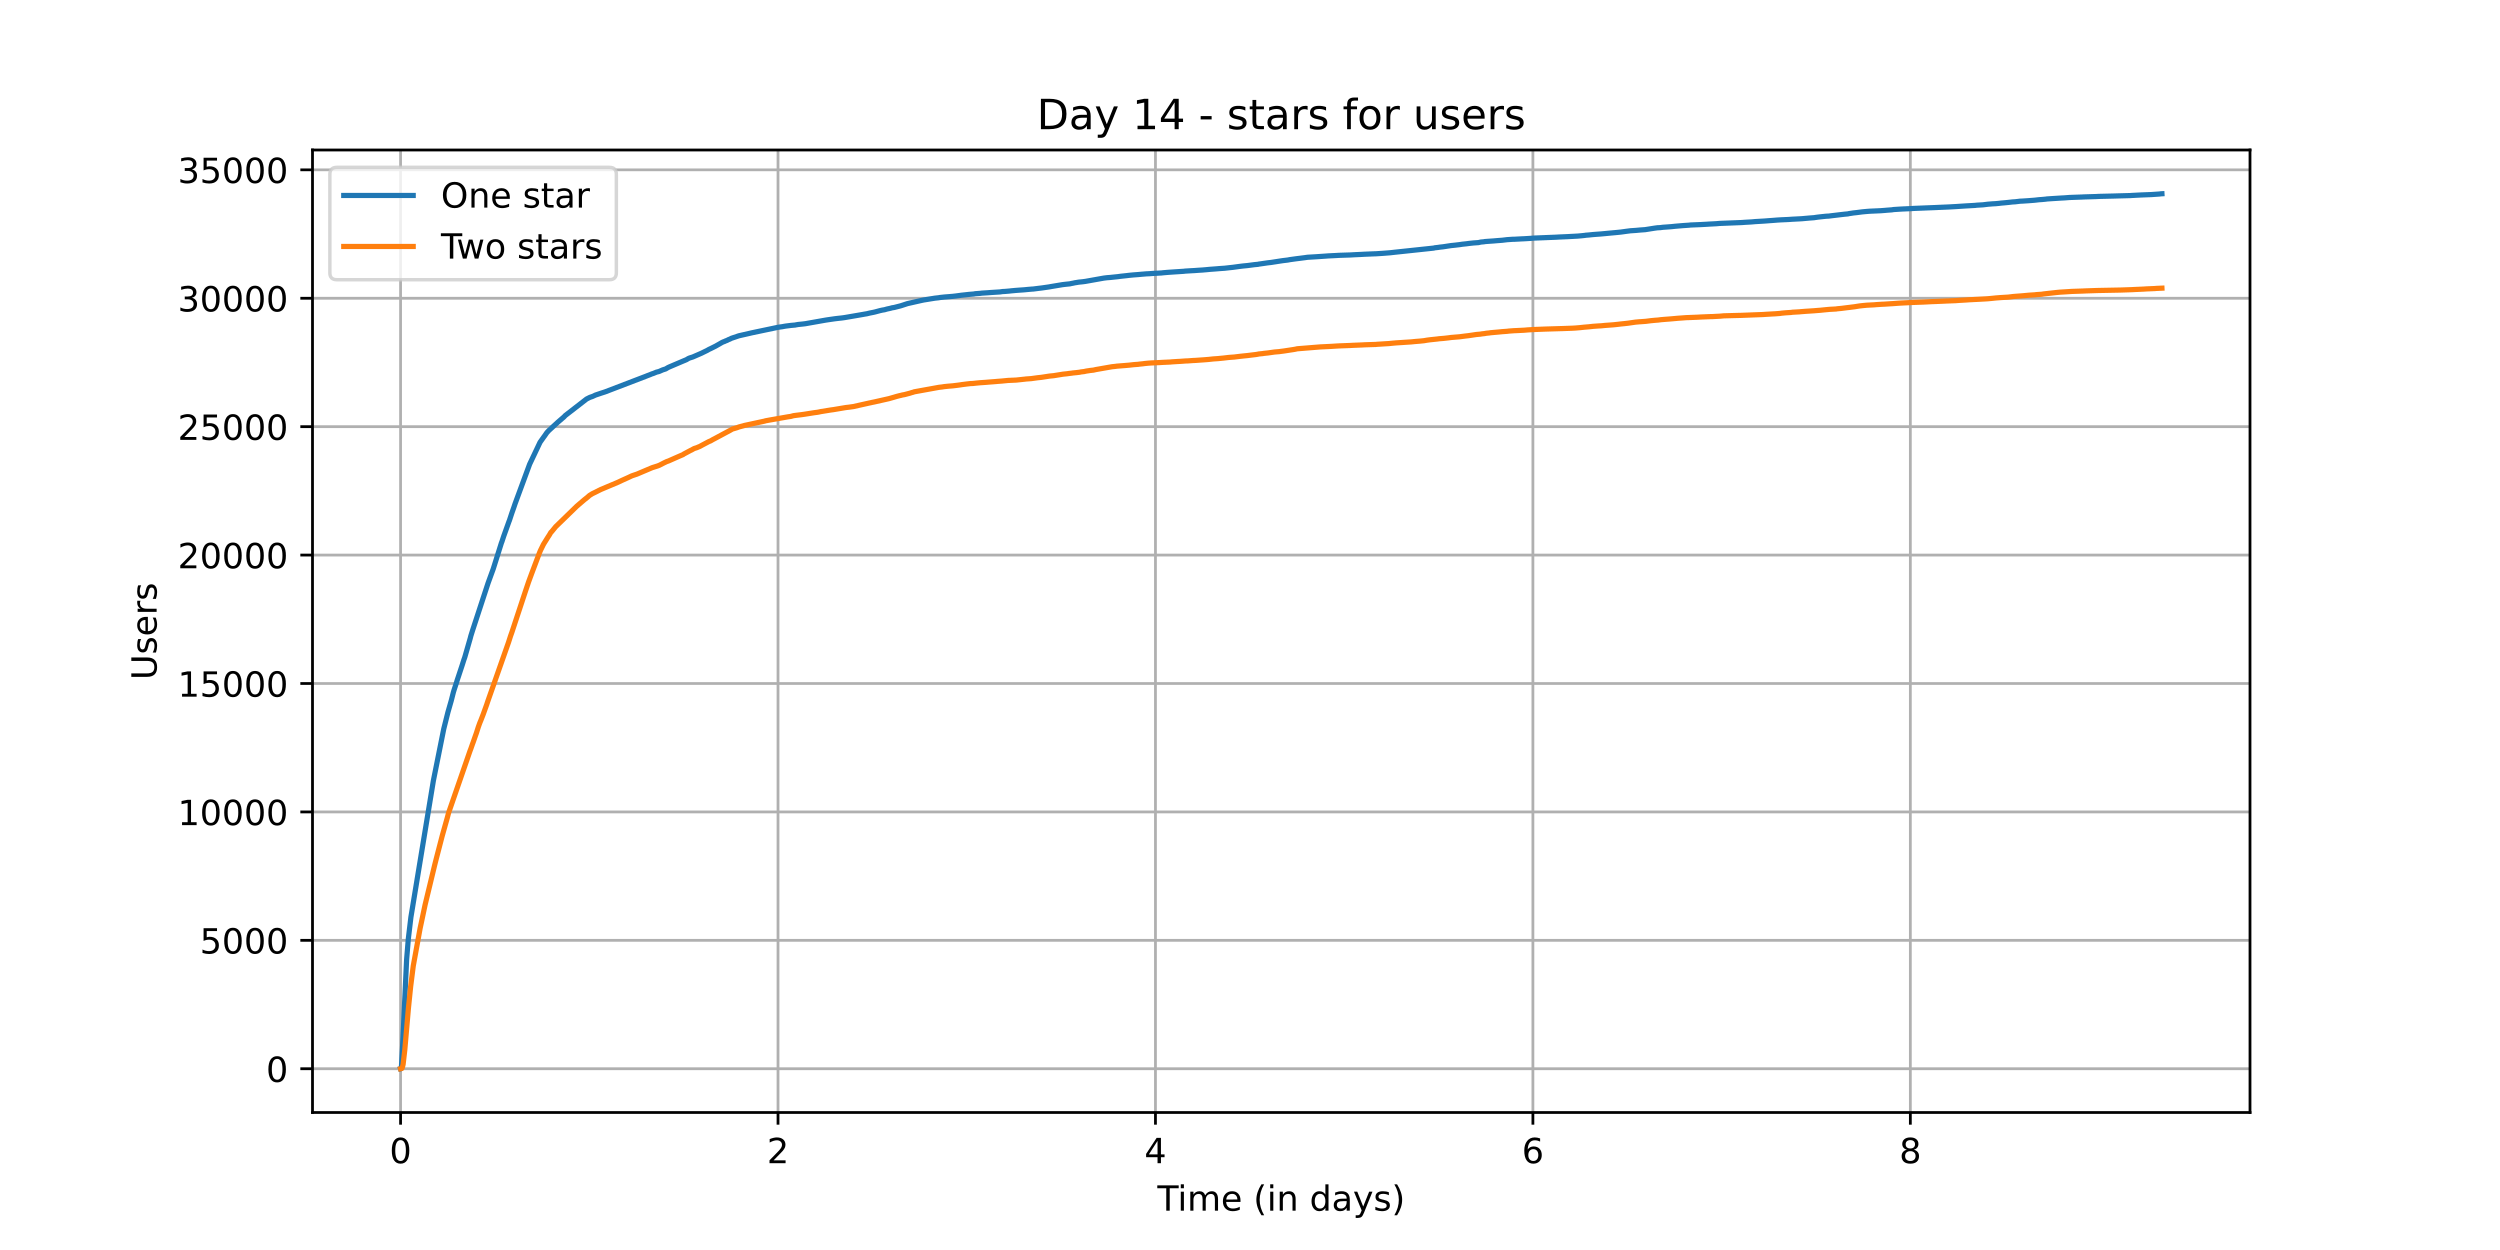 <?xml version="1.0" encoding="utf-8" standalone="no"?>
<!DOCTYPE svg PUBLIC "-//W3C//DTD SVG 1.1//EN"
  "http://www.w3.org/Graphics/SVG/1.1/DTD/svg11.dtd">
<!-- Created with matplotlib (https://matplotlib.org/) -->
<svg height="360pt" version="1.1" viewBox="0 0 720 360" width="720pt" xmlns="http://www.w3.org/2000/svg" xmlns:xlink="http://www.w3.org/1999/xlink">
 <defs>
  <style type="text/css">*{stroke-linecap:butt;stroke-linejoin:round;}</style>
 </defs>
 <g id="figure_1">
  <g id="patch_1">
   <path d="M 0 360 
L 720 360 
L 720 0 
L 0 0 
z
" style="fill:#ffffff;"/>
  </g>
  <g id="axes_1">
   <g id="patch_2">
    <path d="M 90 320.4 
L 648 320.4 
L 648 43.2 
L 90 43.2 
z
" style="fill:#ffffff;"/>
   </g>
   <g id="matplotlib.axis_1">
    <g id="xtick_1">
     <g id="line2d_1">
      <path clip-path="url(#p6a2bd67cf3)" d="M 115.364 320.4 
L 115.364 43.2 
" style="fill:none;stroke:#b0b0b0;stroke-linecap:square;stroke-width:0.8;"/>
     </g>
     <g id="line2d_2">
      <defs>
       <path d="M 0 0 
L 0 3.5 
" id="m408305a686" style="stroke:#000000;stroke-width:0.8;"/>
      </defs>
      <g>
       <use style="stroke:#000000;stroke-width:0.8;" x="115.364" xlink:href="#m408305a686" y="320.4"/>
      </g>
     </g>
     <g id="text_1">
      <!-- 0 -->
      <g transform="translate(112.182 334.998)scale(0.1 -0.1)">
       <defs>
        <path d="M 31.781 66.406 
Q 24.172 66.406 20.328 58.906 
Q 16.5 51.422 16.5 36.375 
Q 16.5 21.391 20.328 13.891 
Q 24.172 6.391 31.781 6.391 
Q 39.453 6.391 43.281 13.891 
Q 47.125 21.391 47.125 36.375 
Q 47.125 51.422 43.281 58.906 
Q 39.453 66.406 31.781 66.406 
z
M 31.781 74.219 
Q 44.047 74.219 50.516 64.516 
Q 56.984 54.828 56.984 36.375 
Q 56.984 17.969 50.516 8.266 
Q 44.047 -1.422 31.781 -1.422 
Q 19.531 -1.422 13.062 8.266 
Q 6.594 17.969 6.594 36.375 
Q 6.594 54.828 13.062 64.516 
Q 19.531 74.219 31.781 74.219 
z
" id="DejaVuSans-48"/>
       </defs>
       <use xlink:href="#DejaVuSans-48"/>
      </g>
     </g>
    </g>
    <g id="xtick_2">
     <g id="line2d_3">
      <path clip-path="url(#p6a2bd67cf3)" d="M 224.068 320.4 
L 224.068 43.2 
" style="fill:none;stroke:#b0b0b0;stroke-linecap:square;stroke-width:0.8;"/>
     </g>
     <g id="line2d_4">
      <g>
       <use style="stroke:#000000;stroke-width:0.8;" x="224.068" xlink:href="#m408305a686" y="320.4"/>
      </g>
     </g>
     <g id="text_2">
      <!-- 2 -->
      <g transform="translate(220.886 334.998)scale(0.1 -0.1)">
       <defs>
        <path d="M 19.188 8.297 
L 53.609 8.297 
L 53.609 0 
L 7.328 0 
L 7.328 8.297 
Q 12.938 14.109 22.625 23.891 
Q 32.328 33.688 34.812 36.531 
Q 39.547 41.844 41.422 45.531 
Q 43.312 49.219 43.312 52.781 
Q 43.312 58.594 39.234 62.25 
Q 35.156 65.922 28.609 65.922 
Q 23.969 65.922 18.812 64.312 
Q 13.672 62.703 7.812 59.422 
L 7.812 69.391 
Q 13.766 71.781 18.938 73 
Q 24.125 74.219 28.422 74.219 
Q 39.75 74.219 46.484 68.547 
Q 53.219 62.891 53.219 53.422 
Q 53.219 48.922 51.531 44.891 
Q 49.859 40.875 45.406 35.406 
Q 44.188 33.984 37.641 27.219 
Q 31.109 20.453 19.188 8.297 
z
" id="DejaVuSans-50"/>
       </defs>
       <use xlink:href="#DejaVuSans-50"/>
      </g>
     </g>
    </g>
    <g id="xtick_3">
     <g id="line2d_5">
      <path clip-path="url(#p6a2bd67cf3)" d="M 332.772 320.4 
L 332.772 43.2 
" style="fill:none;stroke:#b0b0b0;stroke-linecap:square;stroke-width:0.8;"/>
     </g>
     <g id="line2d_6">
      <g>
       <use style="stroke:#000000;stroke-width:0.8;" x="332.772" xlink:href="#m408305a686" y="320.4"/>
      </g>
     </g>
     <g id="text_3">
      <!-- 4 -->
      <g transform="translate(329.59 334.998)scale(0.1 -0.1)">
       <defs>
        <path d="M 37.797 64.312 
L 12.891 25.391 
L 37.797 25.391 
z
M 35.203 72.906 
L 47.609 72.906 
L 47.609 25.391 
L 58.016 25.391 
L 58.016 17.188 
L 47.609 17.188 
L 47.609 0 
L 37.797 0 
L 37.797 17.188 
L 4.891 17.188 
L 4.891 26.703 
z
" id="DejaVuSans-52"/>
       </defs>
       <use xlink:href="#DejaVuSans-52"/>
      </g>
     </g>
    </g>
    <g id="xtick_4">
     <g id="line2d_7">
      <path clip-path="url(#p6a2bd67cf3)" d="M 441.476 320.4 
L 441.476 43.2 
" style="fill:none;stroke:#b0b0b0;stroke-linecap:square;stroke-width:0.8;"/>
     </g>
     <g id="line2d_8">
      <g>
       <use style="stroke:#000000;stroke-width:0.8;" x="441.476" xlink:href="#m408305a686" y="320.4"/>
      </g>
     </g>
     <g id="text_4">
      <!-- 6 -->
      <g transform="translate(438.294 334.998)scale(0.1 -0.1)">
       <defs>
        <path d="M 33.016 40.375 
Q 26.375 40.375 22.484 35.828 
Q 18.609 31.297 18.609 23.391 
Q 18.609 15.531 22.484 10.953 
Q 26.375 6.391 33.016 6.391 
Q 39.656 6.391 43.531 10.953 
Q 47.406 15.531 47.406 23.391 
Q 47.406 31.297 43.531 35.828 
Q 39.656 40.375 33.016 40.375 
z
M 52.594 71.297 
L 52.594 62.312 
Q 48.875 64.062 45.094 64.984 
Q 41.312 65.922 37.594 65.922 
Q 27.828 65.922 22.672 59.328 
Q 17.531 52.734 16.797 39.406 
Q 19.672 43.656 24.016 45.922 
Q 28.375 48.188 33.594 48.188 
Q 44.578 48.188 50.953 41.516 
Q 57.328 34.859 57.328 23.391 
Q 57.328 12.156 50.688 5.359 
Q 44.047 -1.422 33.016 -1.422 
Q 20.359 -1.422 13.672 8.266 
Q 6.984 17.969 6.984 36.375 
Q 6.984 53.656 15.188 63.938 
Q 23.391 74.219 37.203 74.219 
Q 40.922 74.219 44.703 73.484 
Q 48.484 72.75 52.594 71.297 
z
" id="DejaVuSans-54"/>
       </defs>
       <use xlink:href="#DejaVuSans-54"/>
      </g>
     </g>
    </g>
    <g id="xtick_5">
     <g id="line2d_9">
      <path clip-path="url(#p6a2bd67cf3)" d="M 550.18 320.4 
L 550.18 43.2 
" style="fill:none;stroke:#b0b0b0;stroke-linecap:square;stroke-width:0.8;"/>
     </g>
     <g id="line2d_10">
      <g>
       <use style="stroke:#000000;stroke-width:0.8;" x="550.18" xlink:href="#m408305a686" y="320.4"/>
      </g>
     </g>
     <g id="text_5">
      <!-- 8 -->
      <g transform="translate(546.998 334.998)scale(0.1 -0.1)">
       <defs>
        <path d="M 31.781 34.625 
Q 24.75 34.625 20.719 30.859 
Q 16.703 27.094 16.703 20.516 
Q 16.703 13.922 20.719 10.156 
Q 24.75 6.391 31.781 6.391 
Q 38.812 6.391 42.859 10.172 
Q 46.922 13.969 46.922 20.516 
Q 46.922 27.094 42.891 30.859 
Q 38.875 34.625 31.781 34.625 
z
M 21.922 38.812 
Q 15.578 40.375 12.031 44.719 
Q 8.5 49.078 8.5 55.328 
Q 8.5 64.062 14.719 69.141 
Q 20.953 74.219 31.781 74.219 
Q 42.672 74.219 48.875 69.141 
Q 55.078 64.062 55.078 55.328 
Q 55.078 49.078 51.531 44.719 
Q 48 40.375 41.703 38.812 
Q 48.828 37.156 52.797 32.312 
Q 56.781 27.484 56.781 20.516 
Q 56.781 9.906 50.312 4.234 
Q 43.844 -1.422 31.781 -1.422 
Q 19.734 -1.422 13.25 4.234 
Q 6.781 9.906 6.781 20.516 
Q 6.781 27.484 10.781 32.312 
Q 14.797 37.156 21.922 38.812 
z
M 18.312 54.391 
Q 18.312 48.734 21.844 45.562 
Q 25.391 42.391 31.781 42.391 
Q 38.141 42.391 41.719 45.562 
Q 45.312 48.734 45.312 54.391 
Q 45.312 60.062 41.719 63.234 
Q 38.141 66.406 31.781 66.406 
Q 25.391 66.406 21.844 63.234 
Q 18.312 60.062 18.312 54.391 
z
" id="DejaVuSans-56"/>
       </defs>
       <use xlink:href="#DejaVuSans-56"/>
      </g>
     </g>
    </g>
    <g id="text_6">
     <!-- Time (in days) -->
     <g transform="translate(333.327 348.677)scale(0.1 -0.1)">
      <defs>
       <path d="M -0.297 72.906 
L 61.375 72.906 
L 61.375 64.594 
L 35.5 64.594 
L 35.5 0 
L 25.594 0 
L 25.594 64.594 
L -0.297 64.594 
z
" id="DejaVuSans-84"/>
       <path d="M 9.422 54.688 
L 18.406 54.688 
L 18.406 0 
L 9.422 0 
z
M 9.422 75.984 
L 18.406 75.984 
L 18.406 64.594 
L 9.422 64.594 
z
" id="DejaVuSans-105"/>
       <path d="M 52 44.188 
Q 55.375 50.25 60.062 53.125 
Q 64.75 56 71.094 56 
Q 79.641 56 84.281 50.016 
Q 88.922 44.047 88.922 33.016 
L 88.922 0 
L 79.891 0 
L 79.891 32.719 
Q 79.891 40.578 77.094 44.375 
Q 74.312 48.188 68.609 48.188 
Q 61.625 48.188 57.562 43.547 
Q 53.516 38.922 53.516 30.906 
L 53.516 0 
L 44.484 0 
L 44.484 32.719 
Q 44.484 40.625 41.703 44.406 
Q 38.922 48.188 33.109 48.188 
Q 26.219 48.188 22.156 43.531 
Q 18.109 38.875 18.109 30.906 
L 18.109 0 
L 9.078 0 
L 9.078 54.688 
L 18.109 54.688 
L 18.109 46.188 
Q 21.188 51.219 25.484 53.609 
Q 29.781 56 35.688 56 
Q 41.656 56 45.828 52.969 
Q 50 49.953 52 44.188 
z
" id="DejaVuSans-109"/>
       <path d="M 56.203 29.594 
L 56.203 25.203 
L 14.891 25.203 
Q 15.484 15.922 20.484 11.062 
Q 25.484 6.203 34.422 6.203 
Q 39.594 6.203 44.453 7.469 
Q 49.312 8.734 54.109 11.281 
L 54.109 2.781 
Q 49.266 0.734 44.188 -0.344 
Q 39.109 -1.422 33.891 -1.422 
Q 20.797 -1.422 13.156 6.188 
Q 5.516 13.812 5.516 26.812 
Q 5.516 40.234 12.766 48.109 
Q 20.016 56 32.328 56 
Q 43.359 56 49.781 48.891 
Q 56.203 41.797 56.203 29.594 
z
M 47.219 32.234 
Q 47.125 39.594 43.094 43.984 
Q 39.062 48.391 32.422 48.391 
Q 24.906 48.391 20.391 44.141 
Q 15.875 39.891 15.188 32.172 
z
" id="DejaVuSans-101"/>
       <path id="DejaVuSans-32"/>
       <path d="M 31 75.875 
Q 24.469 64.656 21.281 53.656 
Q 18.109 42.672 18.109 31.391 
Q 18.109 20.125 21.312 9.062 
Q 24.516 -2 31 -13.188 
L 23.188 -13.188 
Q 15.875 -1.703 12.234 9.375 
Q 8.594 20.453 8.594 31.391 
Q 8.594 42.281 12.203 53.312 
Q 15.828 64.359 23.188 75.875 
z
" id="DejaVuSans-40"/>
       <path d="M 54.891 33.016 
L 54.891 0 
L 45.906 0 
L 45.906 32.719 
Q 45.906 40.484 42.875 44.328 
Q 39.844 48.188 33.797 48.188 
Q 26.516 48.188 22.312 43.547 
Q 18.109 38.922 18.109 30.906 
L 18.109 0 
L 9.078 0 
L 9.078 54.688 
L 18.109 54.688 
L 18.109 46.188 
Q 21.344 51.125 25.703 53.562 
Q 30.078 56 35.797 56 
Q 45.219 56 50.047 50.172 
Q 54.891 44.344 54.891 33.016 
z
" id="DejaVuSans-110"/>
       <path d="M 45.406 46.391 
L 45.406 75.984 
L 54.391 75.984 
L 54.391 0 
L 45.406 0 
L 45.406 8.203 
Q 42.578 3.328 38.25 0.953 
Q 33.938 -1.422 27.875 -1.422 
Q 17.969 -1.422 11.734 6.484 
Q 5.516 14.406 5.516 27.297 
Q 5.516 40.188 11.734 48.094 
Q 17.969 56 27.875 56 
Q 33.938 56 38.25 53.625 
Q 42.578 51.266 45.406 46.391 
z
M 14.797 27.297 
Q 14.797 17.391 18.875 11.75 
Q 22.953 6.109 30.078 6.109 
Q 37.203 6.109 41.297 11.75 
Q 45.406 17.391 45.406 27.297 
Q 45.406 37.203 41.297 42.844 
Q 37.203 48.484 30.078 48.484 
Q 22.953 48.484 18.875 42.844 
Q 14.797 37.203 14.797 27.297 
z
" id="DejaVuSans-100"/>
       <path d="M 34.281 27.484 
Q 23.391 27.484 19.188 25 
Q 14.984 22.516 14.984 16.5 
Q 14.984 11.719 18.141 8.906 
Q 21.297 6.109 26.703 6.109 
Q 34.188 6.109 38.703 11.406 
Q 43.219 16.703 43.219 25.484 
L 43.219 27.484 
z
M 52.203 31.203 
L 52.203 0 
L 43.219 0 
L 43.219 8.297 
Q 40.141 3.328 35.547 0.953 
Q 30.953 -1.422 24.312 -1.422 
Q 15.922 -1.422 10.953 3.297 
Q 6 8.016 6 15.922 
Q 6 25.141 12.172 29.828 
Q 18.359 34.516 30.609 34.516 
L 43.219 34.516 
L 43.219 35.406 
Q 43.219 41.609 39.141 45 
Q 35.062 48.391 27.688 48.391 
Q 23 48.391 18.547 47.266 
Q 14.109 46.141 10.016 43.891 
L 10.016 52.203 
Q 14.938 54.109 19.578 55.047 
Q 24.219 56 28.609 56 
Q 40.484 56 46.344 49.844 
Q 52.203 43.703 52.203 31.203 
z
" id="DejaVuSans-97"/>
       <path d="M 32.172 -5.078 
Q 28.375 -14.844 24.75 -17.812 
Q 21.141 -20.797 15.094 -20.797 
L 7.906 -20.797 
L 7.906 -13.281 
L 13.188 -13.281 
Q 16.891 -13.281 18.938 -11.516 
Q 21 -9.766 23.484 -3.219 
L 25.094 0.875 
L 2.984 54.688 
L 12.5 54.688 
L 29.594 11.922 
L 46.688 54.688 
L 56.203 54.688 
z
" id="DejaVuSans-121"/>
       <path d="M 44.281 53.078 
L 44.281 44.578 
Q 40.484 46.531 36.375 47.5 
Q 32.281 48.484 27.875 48.484 
Q 21.188 48.484 17.844 46.438 
Q 14.5 44.391 14.5 40.281 
Q 14.5 37.156 16.891 35.375 
Q 19.281 33.594 26.516 31.984 
L 29.594 31.297 
Q 39.156 29.25 43.188 25.516 
Q 47.219 21.781 47.219 15.094 
Q 47.219 7.469 41.188 3.016 
Q 35.156 -1.422 24.609 -1.422 
Q 20.219 -1.422 15.453 -0.562 
Q 10.688 0.297 5.422 2 
L 5.422 11.281 
Q 10.406 8.688 15.234 7.391 
Q 20.062 6.109 24.812 6.109 
Q 31.156 6.109 34.562 8.281 
Q 37.984 10.453 37.984 14.406 
Q 37.984 18.062 35.516 20.016 
Q 33.062 21.969 24.703 23.781 
L 21.578 24.516 
Q 13.234 26.266 9.516 29.906 
Q 5.812 33.547 5.812 39.891 
Q 5.812 47.609 11.281 51.797 
Q 16.75 56 26.812 56 
Q 31.781 56 36.172 55.266 
Q 40.578 54.547 44.281 53.078 
z
" id="DejaVuSans-115"/>
       <path d="M 8.016 75.875 
L 15.828 75.875 
Q 23.141 64.359 26.781 53.312 
Q 30.422 42.281 30.422 31.391 
Q 30.422 20.453 26.781 9.375 
Q 23.141 -1.703 15.828 -13.188 
L 8.016 -13.188 
Q 14.5 -2 17.703 9.062 
Q 20.906 20.125 20.906 31.391 
Q 20.906 42.672 17.703 53.656 
Q 14.5 64.656 8.016 75.875 
z
" id="DejaVuSans-41"/>
      </defs>
      <use xlink:href="#DejaVuSans-84"/>
      <use x="57.959" xlink:href="#DejaVuSans-105"/>
      <use x="85.742" xlink:href="#DejaVuSans-109"/>
      <use x="183.154" xlink:href="#DejaVuSans-101"/>
      <use x="244.678" xlink:href="#DejaVuSans-32"/>
      <use x="276.465" xlink:href="#DejaVuSans-40"/>
      <use x="315.479" xlink:href="#DejaVuSans-105"/>
      <use x="343.262" xlink:href="#DejaVuSans-110"/>
      <use x="406.641" xlink:href="#DejaVuSans-32"/>
      <use x="438.428" xlink:href="#DejaVuSans-100"/>
      <use x="501.904" xlink:href="#DejaVuSans-97"/>
      <use x="563.184" xlink:href="#DejaVuSans-121"/>
      <use x="622.363" xlink:href="#DejaVuSans-115"/>
      <use x="674.463" xlink:href="#DejaVuSans-41"/>
     </g>
    </g>
   </g>
   <g id="matplotlib.axis_2">
    <g id="ytick_1">
     <g id="line2d_11">
      <path clip-path="url(#p6a2bd67cf3)" d="M 90 307.8 
L 648 307.8 
" style="fill:none;stroke:#b0b0b0;stroke-linecap:square;stroke-width:0.8;"/>
     </g>
     <g id="line2d_12">
      <defs>
       <path d="M 0 0 
L -3.5 0 
" id="m0a045f4166" style="stroke:#000000;stroke-width:0.8;"/>
      </defs>
      <g>
       <use style="stroke:#000000;stroke-width:0.8;" x="90" xlink:href="#m0a045f4166" y="307.8"/>
      </g>
     </g>
     <g id="text_7">
      <!-- 0 -->
      <g transform="translate(76.638 311.599)scale(0.1 -0.1)">
       <use xlink:href="#DejaVuSans-48"/>
      </g>
     </g>
    </g>
    <g id="ytick_2">
     <g id="line2d_13">
      <path clip-path="url(#p6a2bd67cf3)" d="M 90 270.816 
L 648 270.816 
" style="fill:none;stroke:#b0b0b0;stroke-linecap:square;stroke-width:0.8;"/>
     </g>
     <g id="line2d_14">
      <g>
       <use style="stroke:#000000;stroke-width:0.8;" x="90" xlink:href="#m0a045f4166" y="270.816"/>
      </g>
     </g>
     <g id="text_8">
      <!-- 5000 -->
      <g transform="translate(57.55 274.615)scale(0.1 -0.1)">
       <defs>
        <path d="M 10.797 72.906 
L 49.516 72.906 
L 49.516 64.594 
L 19.828 64.594 
L 19.828 46.734 
Q 21.969 47.469 24.109 47.828 
Q 26.266 48.188 28.422 48.188 
Q 40.625 48.188 47.75 41.5 
Q 54.891 34.812 54.891 23.391 
Q 54.891 11.625 47.562 5.094 
Q 40.234 -1.422 26.906 -1.422 
Q 22.312 -1.422 17.547 -0.641 
Q 12.797 0.141 7.719 1.703 
L 7.719 11.625 
Q 12.109 9.234 16.797 8.062 
Q 21.484 6.891 26.703 6.891 
Q 35.156 6.891 40.078 11.328 
Q 45.016 15.766 45.016 23.391 
Q 45.016 31 40.078 35.438 
Q 35.156 39.891 26.703 39.891 
Q 22.75 39.891 18.812 39.016 
Q 14.891 38.141 10.797 36.281 
z
" id="DejaVuSans-53"/>
       </defs>
       <use xlink:href="#DejaVuSans-53"/>
       <use x="63.623" xlink:href="#DejaVuSans-48"/>
       <use x="127.246" xlink:href="#DejaVuSans-48"/>
       <use x="190.869" xlink:href="#DejaVuSans-48"/>
      </g>
     </g>
    </g>
    <g id="ytick_3">
     <g id="line2d_15">
      <path clip-path="url(#p6a2bd67cf3)" d="M 90 233.832 
L 648 233.832 
" style="fill:none;stroke:#b0b0b0;stroke-linecap:square;stroke-width:0.8;"/>
     </g>
     <g id="line2d_16">
      <g>
       <use style="stroke:#000000;stroke-width:0.8;" x="90" xlink:href="#m0a045f4166" y="233.832"/>
      </g>
     </g>
     <g id="text_9">
      <!-- 10000 -->
      <g transform="translate(51.188 237.632)scale(0.1 -0.1)">
       <defs>
        <path d="M 12.406 8.297 
L 28.516 8.297 
L 28.516 63.922 
L 10.984 60.406 
L 10.984 69.391 
L 28.422 72.906 
L 38.281 72.906 
L 38.281 8.297 
L 54.391 8.297 
L 54.391 0 
L 12.406 0 
z
" id="DejaVuSans-49"/>
       </defs>
       <use xlink:href="#DejaVuSans-49"/>
       <use x="63.623" xlink:href="#DejaVuSans-48"/>
       <use x="127.246" xlink:href="#DejaVuSans-48"/>
       <use x="190.869" xlink:href="#DejaVuSans-48"/>
       <use x="254.492" xlink:href="#DejaVuSans-48"/>
      </g>
     </g>
    </g>
    <g id="ytick_4">
     <g id="line2d_17">
      <path clip-path="url(#p6a2bd67cf3)" d="M 90 196.849 
L 648 196.849 
" style="fill:none;stroke:#b0b0b0;stroke-linecap:square;stroke-width:0.8;"/>
     </g>
     <g id="line2d_18">
      <g>
       <use style="stroke:#000000;stroke-width:0.8;" x="90" xlink:href="#m0a045f4166" y="196.849"/>
      </g>
     </g>
     <g id="text_10">
      <!-- 15000 -->
      <g transform="translate(51.188 200.648)scale(0.1 -0.1)">
       <use xlink:href="#DejaVuSans-49"/>
       <use x="63.623" xlink:href="#DejaVuSans-53"/>
       <use x="127.246" xlink:href="#DejaVuSans-48"/>
       <use x="190.869" xlink:href="#DejaVuSans-48"/>
       <use x="254.492" xlink:href="#DejaVuSans-48"/>
      </g>
     </g>
    </g>
    <g id="ytick_5">
     <g id="line2d_19">
      <path clip-path="url(#p6a2bd67cf3)" d="M 90 159.865 
L 648 159.865 
" style="fill:none;stroke:#b0b0b0;stroke-linecap:square;stroke-width:0.8;"/>
     </g>
     <g id="line2d_20">
      <g>
       <use style="stroke:#000000;stroke-width:0.8;" x="90" xlink:href="#m0a045f4166" y="159.865"/>
      </g>
     </g>
     <g id="text_11">
      <!-- 20000 -->
      <g transform="translate(51.188 163.664)scale(0.1 -0.1)">
       <use xlink:href="#DejaVuSans-50"/>
       <use x="63.623" xlink:href="#DejaVuSans-48"/>
       <use x="127.246" xlink:href="#DejaVuSans-48"/>
       <use x="190.869" xlink:href="#DejaVuSans-48"/>
       <use x="254.492" xlink:href="#DejaVuSans-48"/>
      </g>
     </g>
    </g>
    <g id="ytick_6">
     <g id="line2d_21">
      <path clip-path="url(#p6a2bd67cf3)" d="M 90 122.881 
L 648 122.881 
" style="fill:none;stroke:#b0b0b0;stroke-linecap:square;stroke-width:0.8;"/>
     </g>
     <g id="line2d_22">
      <g>
       <use style="stroke:#000000;stroke-width:0.8;" x="90" xlink:href="#m0a045f4166" y="122.881"/>
      </g>
     </g>
     <g id="text_12">
      <!-- 25000 -->
      <g transform="translate(51.188 126.68)scale(0.1 -0.1)">
       <use xlink:href="#DejaVuSans-50"/>
       <use x="63.623" xlink:href="#DejaVuSans-53"/>
       <use x="127.246" xlink:href="#DejaVuSans-48"/>
       <use x="190.869" xlink:href="#DejaVuSans-48"/>
       <use x="254.492" xlink:href="#DejaVuSans-48"/>
      </g>
     </g>
    </g>
    <g id="ytick_7">
     <g id="line2d_23">
      <path clip-path="url(#p6a2bd67cf3)" d="M 90 85.897 
L 648 85.897 
" style="fill:none;stroke:#b0b0b0;stroke-linecap:square;stroke-width:0.8;"/>
     </g>
     <g id="line2d_24">
      <g>
       <use style="stroke:#000000;stroke-width:0.8;" x="90" xlink:href="#m0a045f4166" y="85.897"/>
      </g>
     </g>
     <g id="text_13">
      <!-- 30000 -->
      <g transform="translate(51.188 89.697)scale(0.1 -0.1)">
       <defs>
        <path d="M 40.578 39.312 
Q 47.656 37.797 51.625 33 
Q 55.609 28.219 55.609 21.188 
Q 55.609 10.406 48.188 4.484 
Q 40.766 -1.422 27.094 -1.422 
Q 22.516 -1.422 17.656 -0.516 
Q 12.797 0.391 7.625 2.203 
L 7.625 11.719 
Q 11.719 9.328 16.594 8.109 
Q 21.484 6.891 26.812 6.891 
Q 36.078 6.891 40.938 10.547 
Q 45.797 14.203 45.797 21.188 
Q 45.797 27.641 41.281 31.266 
Q 36.766 34.906 28.719 34.906 
L 20.219 34.906 
L 20.219 43.016 
L 29.109 43.016 
Q 36.375 43.016 40.234 45.922 
Q 44.094 48.828 44.094 54.297 
Q 44.094 59.906 40.109 62.906 
Q 36.141 65.922 28.719 65.922 
Q 24.656 65.922 20.016 65.031 
Q 15.375 64.156 9.812 62.312 
L 9.812 71.094 
Q 15.438 72.656 20.344 73.438 
Q 25.25 74.219 29.594 74.219 
Q 40.828 74.219 47.359 69.109 
Q 53.906 64.016 53.906 55.328 
Q 53.906 49.266 50.438 45.094 
Q 46.969 40.922 40.578 39.312 
z
" id="DejaVuSans-51"/>
       </defs>
       <use xlink:href="#DejaVuSans-51"/>
       <use x="63.623" xlink:href="#DejaVuSans-48"/>
       <use x="127.246" xlink:href="#DejaVuSans-48"/>
       <use x="190.869" xlink:href="#DejaVuSans-48"/>
       <use x="254.492" xlink:href="#DejaVuSans-48"/>
      </g>
     </g>
    </g>
    <g id="ytick_8">
     <g id="line2d_25">
      <path clip-path="url(#p6a2bd67cf3)" d="M 90 48.914 
L 648 48.914 
" style="fill:none;stroke:#b0b0b0;stroke-linecap:square;stroke-width:0.8;"/>
     </g>
     <g id="line2d_26">
      <g>
       <use style="stroke:#000000;stroke-width:0.8;" x="90" xlink:href="#m0a045f4166" y="48.914"/>
      </g>
     </g>
     <g id="text_14">
      <!-- 35000 -->
      <g transform="translate(51.188 52.713)scale(0.1 -0.1)">
       <use xlink:href="#DejaVuSans-51"/>
       <use x="63.623" xlink:href="#DejaVuSans-53"/>
       <use x="127.246" xlink:href="#DejaVuSans-48"/>
       <use x="190.869" xlink:href="#DejaVuSans-48"/>
       <use x="254.492" xlink:href="#DejaVuSans-48"/>
      </g>
     </g>
    </g>
    <g id="text_15">
     <!-- Users -->
     <g transform="translate(45.108 195.801)rotate(-90)scale(0.1 -0.1)">
      <defs>
       <path d="M 8.688 72.906 
L 18.609 72.906 
L 18.609 28.609 
Q 18.609 16.891 22.844 11.734 
Q 27.094 6.594 36.625 6.594 
Q 46.094 6.594 50.344 11.734 
Q 54.594 16.891 54.594 28.609 
L 54.594 72.906 
L 64.5 72.906 
L 64.5 27.391 
Q 64.5 13.141 57.438 5.859 
Q 50.391 -1.422 36.625 -1.422 
Q 22.797 -1.422 15.734 5.859 
Q 8.688 13.141 8.688 27.391 
z
" id="DejaVuSans-85"/>
       <path d="M 41.109 46.297 
Q 39.594 47.172 37.812 47.578 
Q 36.031 48 33.891 48 
Q 26.266 48 22.188 43.047 
Q 18.109 38.094 18.109 28.812 
L 18.109 0 
L 9.078 0 
L 9.078 54.688 
L 18.109 54.688 
L 18.109 46.188 
Q 20.953 51.172 25.484 53.578 
Q 30.031 56 36.531 56 
Q 37.453 56 38.578 55.875 
Q 39.703 55.766 41.062 55.516 
z
" id="DejaVuSans-114"/>
      </defs>
      <use xlink:href="#DejaVuSans-85"/>
      <use x="73.193" xlink:href="#DejaVuSans-115"/>
      <use x="125.293" xlink:href="#DejaVuSans-101"/>
      <use x="186.816" xlink:href="#DejaVuSans-114"/>
      <use x="227.93" xlink:href="#DejaVuSans-115"/>
     </g>
    </g>
   </g>
   <g id="line2d_27">
    <path clip-path="url(#p6a2bd67cf3)" d="M 115.364 307.8 
L 115.498 307.763 
L 115.61 307.304 
L 115.91 301.971 
L 117.107 276.356 
L 117.593 270.417 
L 118.341 264.144 
L 124.812 224.838 
L 127.805 209.911 
L 129.002 205.133 
L 129.975 201.731 
L 130.573 199.378 
L 130.761 198.75 
L 131.509 196.457 
L 131.659 195.931 
L 132.032 194.822 
L 133.117 191.538 
L 133.567 190.118 
L 133.868 189.245 
L 135.441 183.786 
L 135.591 183.187 
L 136.151 181.404 
L 140.566 167.927 
L 142.062 163.815 
L 144.419 156.322 
L 144.531 156.056 
L 145.092 154.354 
L 146.589 150.183 
L 146.701 149.916 
L 147.412 147.756 
L 147.973 146.166 
L 148.347 145.057 
L 152.538 133.688 
L 155.531 127.378 
L 156.616 125.847 
L 156.84 125.551 
L 157.514 124.575 
L 158.075 123.976 
L 160.695 121.565 
L 162.453 120.048 
L 162.79 119.678 
L 168.925 114.922 
L 169.711 114.523 
L 169.899 114.434 
L 170.61 114.19 
L 171.507 113.776 
L 173.34 113.162 
L 174.237 112.873 
L 186.105 108.332 
L 186.367 108.221 
L 186.891 108.028 
L 187.414 107.821 
L 187.751 107.673 
L 188.088 107.577 
L 188.761 107.304 
L 188.985 107.2 
L 189.808 106.986 
L 190.032 106.889 
L 190.855 106.527 
L 191.716 106.253 
L 192.389 105.854 
L 192.801 105.662 
L 196.99 103.879 
L 197.214 103.79 
L 197.701 103.583 
L 198.224 103.265 
L 198.598 103.102 
L 199.533 102.806 
L 202.003 101.734 
L 202.452 101.512 
L 203.649 100.928 
L 204.248 100.587 
L 204.659 100.402 
L 206.082 99.692 
L 206.718 99.33 
L 207.317 98.99 
L 207.916 98.642 
L 208.29 98.464 
L 208.626 98.354 
L 208.851 98.235 
L 209.375 98.035 
L 209.861 97.784 
L 210.161 97.68 
L 210.647 97.429 
L 212.78 96.711 
L 216.148 95.942 
L 216.409 95.876 
L 224.003 94.278 
L 224.49 94.197 
L 225.313 94.086 
L 225.612 94.026 
L 226.247 93.915 
L 227.819 93.716 
L 229.015 93.612 
L 229.24 93.56 
L 229.876 93.449 
L 230.998 93.339 
L 231.933 93.228 
L 237.693 92.207 
L 238.404 92.096 
L 240.349 91.815 
L 241.247 91.704 
L 242.481 91.571 
L 243.268 91.46 
L 247.832 90.676 
L 248.43 90.572 
L 248.992 90.469 
L 249.665 90.358 
L 250.451 90.165 
L 250.974 90.062 
L 251.536 89.951 
L 252.022 89.84 
L 253.482 89.448 
L 254.118 89.307 
L 254.754 89.204 
L 255.128 89.093 
L 255.502 88.989 
L 256.101 88.863 
L 256.513 88.767 
L 256.888 88.656 
L 257.562 88.545 
L 259.358 88.087 
L 259.62 88.005 
L 261.342 87.443 
L 265.382 86.526 
L 266.018 86.393 
L 269.274 85.868 
L 270.246 85.764 
L 270.77 85.675 
L 272.005 85.542 
L 273.427 85.431 
L 274.437 85.343 
L 275.335 85.239 
L 275.596 85.202 
L 276.381 85.099 
L 276.831 85.032 
L 277.878 84.921 
L 279.149 84.78 
L 280.422 84.677 
L 280.908 84.588 
L 282.404 84.477 
L 282.703 84.425 
L 284.464 84.314 
L 285.4 84.241 
L 287.159 84.13 
L 287.982 84.078 
L 288.73 83.967 
L 289.478 83.93 
L 290.75 83.819 
L 291.162 83.767 
L 292.358 83.656 
L 293.294 83.582 
L 294.903 83.471 
L 296.024 83.36 
L 297.221 83.257 
L 297.558 83.242 
L 299.129 83.042 
L 300.064 82.931 
L 302.122 82.635 
L 302.721 82.524 
L 306.012 81.977 
L 306.947 81.866 
L 308.107 81.748 
L 308.555 81.644 
L 309.079 81.548 
L 309.566 81.437 
L 310.015 81.371 
L 310.651 81.26 
L 311.774 81.149 
L 312.597 81.038 
L 317.912 80.091 
L 318.811 79.98 
L 319.708 79.913 
L 320.757 79.802 
L 321.916 79.684 
L 322.701 79.573 
L 323.113 79.529 
L 324.348 79.396 
L 325.282 79.285 
L 326.368 79.181 
L 327.826 79.07 
L 328.873 78.974 
L 330.22 78.863 
L 330.93 78.833 
L 332.314 78.73 
L 332.651 78.715 
L 334.558 78.612 
L 334.783 78.575 
L 336.017 78.464 
L 336.915 78.397 
L 338.56 78.286 
L 339.384 78.234 
L 340.918 78.131 
L 341.329 78.079 
L 343.124 77.968 
L 343.872 77.931 
L 345.405 77.82 
L 346.191 77.776 
L 347.464 77.665 
L 348.548 77.561 
L 350.082 77.45 
L 351.092 77.362 
L 352.7 77.251 
L 354.009 77.103 
L 355.057 76.992 
L 356.852 76.748 
L 357.713 76.637 
L 358.124 76.592 
L 359.283 76.481 
L 359.732 76.422 
L 361.303 76.215 
L 362.276 76.126 
L 362.538 76.06 
L 362.987 76.001 
L 365.083 75.697 
L 366.056 75.586 
L 368.713 75.172 
L 369.462 75.061 
L 370.884 74.891 
L 371.445 74.78 
L 373.316 74.521 
L 374.215 74.41 
L 375.824 74.203 
L 376.572 74.092 
L 377.358 74.048 
L 379.192 73.937 
L 380.052 73.878 
L 381.661 73.767 
L 382.558 73.7 
L 384.803 73.589 
L 385.626 73.537 
L 388.993 73.426 
L 389.816 73.375 
L 392.173 73.264 
L 392.958 73.219 
L 395.614 73.108 
L 396.287 73.086 
L 398.008 72.975 
L 398.906 72.909 
L 400.327 72.798 
L 401.636 72.65 
L 412.896 71.452 
L 413.232 71.363 
L 414.168 71.259 
L 414.617 71.185 
L 415.627 71.074 
L 417.909 70.727 
L 418.993 70.616 
L 420.377 70.453 
L 421.088 70.342 
L 422.285 70.216 
L 423.108 70.105 
L 424.342 69.972 
L 425.801 69.869 
L 426.475 69.713 
L 427.41 69.625 
L 427.634 69.573 
L 428.532 69.506 
L 430.14 69.395 
L 431.15 69.306 
L 432.609 69.196 
L 434.031 69.025 
L 435.638 68.914 
L 436.274 68.9 
L 438.332 68.789 
L 439.042 68.759 
L 440.838 68.648 
L 441.81 68.567 
L 444.616 68.456 
L 445.326 68.426 
L 448.132 68.315 
L 448.955 68.264 
L 451.498 68.153 
L 452.284 68.108 
L 454.341 67.997 
L 455.351 67.908 
L 456.399 67.798 
L 456.698 67.746 
L 457.633 67.672 
L 458.68 67.561 
L 459.616 67.487 
L 460.962 67.391 
L 461.186 67.369 
L 462.384 67.258 
L 463.468 67.154 
L 464.665 67.043 
L 465.712 66.947 
L 466.797 66.836 
L 468.518 66.599 
L 469.266 66.503 
L 469.527 66.466 
L 471.174 66.355 
L 472.259 66.252 
L 473.792 66.141 
L 476.561 65.704 
L 477.384 65.593 
L 478.095 65.564 
L 478.955 65.453 
L 479.816 65.394 
L 481.312 65.283 
L 482.509 65.157 
L 483.818 65.046 
L 484.791 64.965 
L 486.436 64.854 
L 486.848 64.802 
L 489.541 64.691 
L 489.877 64.676 
L 491.747 64.573 
L 492.122 64.543 
L 494.254 64.432 
L 495.263 64.343 
L 498.107 64.232 
L 498.818 64.203 
L 501.623 64.092 
L 502.52 64.025 
L 504.465 63.914 
L 505.513 63.818 
L 507.42 63.707 
L 508.246 63.655 
L 509.667 63.544 
L 510.528 63.485 
L 511.912 63.374 
L 512.735 63.322 
L 515.129 63.212 
L 516.027 63.145 
L 518.158 63.034 
L 518.944 62.99 
L 520.178 62.879 
L 521.187 62.79 
L 522.459 62.694 
L 522.759 62.642 
L 523.544 62.531 
L 524.854 62.383 
L 525.938 62.272 
L 526.686 62.235 
L 527.547 62.124 
L 528.931 61.961 
L 529.83 61.851 
L 531.177 61.695 
L 532.187 61.599 
L 532.525 61.518 
L 533.236 61.414 
L 533.684 61.34 
L 534.694 61.229 
L 536.341 61.015 
L 537.538 60.904 
L 538.474 60.83 
L 540.943 60.719 
L 541.692 60.682 
L 543.038 60.578 
L 543.413 60.541 
L 544.872 60.43 
L 545.358 60.349 
L 547.079 60.238 
L 547.865 60.194 
L 550.295 60.083 
L 551.156 60.024 
L 553.961 59.913 
L 554.672 59.883 
L 557.478 59.772 
L 558.225 59.735 
L 560.881 59.624 
L 561.629 59.587 
L 563.574 59.476 
L 564.434 59.417 
L 566.155 59.306 
L 566.94 59.262 
L 568.848 59.151 
L 569.259 59.099 
L 571.092 58.988 
L 572.551 58.81 
L 573.935 58.7 
L 574.683 58.663 
L 575.805 58.559 
L 576.217 58.5 
L 577.489 58.389 
L 578.648 58.271 
L 579.584 58.16 
L 580.37 58.115 
L 581.305 58.004 
L 581.753 57.945 
L 582.464 57.915 
L 584.148 57.805 
L 584.523 57.775 
L 585.87 57.671 
L 586.281 57.627 
L 587.254 57.516 
L 588.115 57.457 
L 589.2 57.353 
L 589.499 57.302 
L 591.183 57.191 
L 592.006 57.139 
L 593.765 57.028 
L 594.513 56.991 
L 595.972 56.88 
L 596.683 56.85 
L 599.788 56.739 
L 600.125 56.717 
L 603.753 56.606 
L 604.539 56.562 
L 609.027 56.451 
L 609.7 56.429 
L 613.515 56.325 
L 613.89 56.296 
L 615.984 56.185 
L 616.733 56.148 
L 619.575 56.037 
L 620.436 55.978 
L 621.926 55.874 
L 622.375 55.815 
L 622.636 55.8 
L 622.636 55.8 
" style="fill:none;stroke:#1f77b4;stroke-linecap:square;stroke-width:1.5;"/>
   </g>
   <g id="line2d_28">
    <path clip-path="url(#p6a2bd67cf3)" d="M 115.364 307.8 
L 115.723 307.711 
L 115.873 307.423 
L 116.097 306.535 
L 116.583 302.341 
L 117.63 290.329 
L 118.266 284.13 
L 119.015 278.213 
L 120.997 267.325 
L 121.334 265.764 
L 122.419 260.616 
L 125.187 249.136 
L 125.635 247.361 
L 127.356 240.726 
L 128.815 235.541 
L 129.189 234.114 
L 135.366 216.258 
L 135.591 215.673 
L 136.114 214.179 
L 136.226 213.891 
L 136.975 211.746 
L 137.199 211.124 
L 137.76 209.371 
L 138.171 208.225 
L 138.508 207.411 
L 138.845 206.538 
L 139.144 205.769 
L 140.192 202.862 
L 140.454 202.063 
L 146.439 185.036 
L 147.038 183.172 
L 147.412 182.122 
L 151.266 170.457 
L 152.239 167.572 
L 153.099 165.235 
L 155.307 159.369 
L 155.643 158.548 
L 156.467 156.869 
L 156.654 156.544 
L 157.888 154.569 
L 158.188 154.118 
L 158.675 153.282 
L 158.824 153.178 
L 159.835 151.943 
L 160.022 151.706 
L 166.12 145.782 
L 168.252 143.955 
L 168.551 143.718 
L 169.149 143.244 
L 169.748 142.712 
L 170.572 142.194 
L 171.582 141.706 
L 171.844 141.565 
L 172.18 141.41 
L 172.367 141.299 
L 172.779 141.107 
L 172.966 141.003 
L 177.987 138.888 
L 178.998 138.407 
L 180.98 137.512 
L 181.915 137.068 
L 182.215 136.957 
L 182.963 136.706 
L 183.449 136.543 
L 187.564 134.797 
L 187.9 134.664 
L 189.359 134.206 
L 189.92 133.984 
L 191.304 133.274 
L 191.716 133.081 
L 192.015 132.933 
L 192.501 132.771 
L 195.232 131.565 
L 196.017 131.225 
L 196.728 130.921 
L 196.915 130.773 
L 198.935 129.694 
L 199.197 129.583 
L 199.721 129.279 
L 199.982 129.154 
L 200.73 128.917 
L 201.03 128.776 
L 201.254 128.688 
L 201.479 128.606 
L 202.19 128.214 
L 204.135 127.186 
L 204.659 126.972 
L 205.333 126.58 
L 205.67 126.409 
L 207.616 125.366 
L 207.916 125.204 
L 210.31 123.924 
L 210.946 123.554 
L 211.208 123.488 
L 212.256 123.177 
L 212.817 122.963 
L 214.127 122.615 
L 214.389 122.534 
L 214.913 122.423 
L 220.226 121.276 
L 220.45 121.195 
L 220.974 121.099 
L 221.572 120.988 
L 226.958 120.041 
L 227.631 119.945 
L 227.856 119.9 
L 228.192 119.804 
L 228.529 119.715 
L 229.352 119.604 
L 230.811 119.427 
L 231.596 119.316 
L 234.551 118.85 
L 235.375 118.746 
L 235.861 118.658 
L 236.347 118.547 
L 239.227 118.081 
L 240.05 117.97 
L 243.567 117.378 
L 244.541 117.267 
L 244.989 117.2 
L 245.775 117.09 
L 250.414 116.054 
L 250.713 115.995 
L 251.162 115.891 
L 251.723 115.78 
L 255.989 114.819 
L 256.251 114.745 
L 257.449 114.404 
L 257.861 114.279 
L 258.235 114.168 
L 259.059 113.953 
L 259.508 113.857 
L 259.882 113.754 
L 260.518 113.643 
L 262.089 113.228 
L 262.576 113.066 
L 262.988 112.962 
L 263.287 112.844 
L 270.434 111.549 
L 271.331 111.446 
L 271.855 111.357 
L 273.053 111.231 
L 274.399 111.12 
L 275.895 110.935 
L 276.644 110.832 
L 276.943 110.78 
L 278.513 110.58 
L 279.486 110.469 
L 280.197 110.44 
L 281.207 110.329 
L 282.292 110.225 
L 283.902 110.114 
L 284.875 110.033 
L 286.335 109.922 
L 287.346 109.833 
L 288.618 109.737 
L 288.88 109.708 
L 289.927 109.604 
L 290.301 109.567 
L 292.657 109.463 
L 293.07 109.419 
L 294.304 109.286 
L 295.201 109.19 
L 295.463 109.153 
L 296.997 109.042 
L 298.83 108.79 
L 299.877 108.679 
L 302.272 108.31 
L 303.432 108.199 
L 306.199 107.755 
L 307.284 107.644 
L 307.733 107.577 
L 308.668 107.466 
L 308.967 107.415 
L 310.089 107.304 
L 310.951 107.2 
L 311.287 107.119 
L 312.223 107.008 
L 312.859 106.867 
L 313.608 106.756 
L 313.907 106.704 
L 314.917 106.594 
L 315.628 106.431 
L 320.27 105.617 
L 321.28 105.514 
L 321.58 105.462 
L 322.964 105.351 
L 323.899 105.277 
L 325.208 105.166 
L 326.517 105.018 
L 327.826 104.922 
L 328.088 104.877 
L 329.173 104.767 
L 329.621 104.7 
L 330.743 104.589 
L 331.604 104.53 
L 333.96 104.419 
L 334.783 104.367 
L 337.064 104.264 
L 337.476 104.219 
L 339.196 104.108 
L 339.945 104.071 
L 341.441 103.96 
L 342.114 103.938 
L 343.573 103.827 
L 344.283 103.798 
L 345.854 103.687 
L 346.714 103.627 
L 348.1 103.516 
L 349.372 103.376 
L 350.868 103.272 
L 351.279 103.228 
L 352.289 103.132 
L 352.55 103.102 
L 353.411 102.999 
L 353.673 102.969 
L 354.047 102.932 
L 355.543 102.821 
L 355.805 102.784 
L 357.226 102.614 
L 358.236 102.503 
L 359.358 102.392 
L 360.219 102.281 
L 361.64 102.111 
L 362.239 102.015 
L 362.5 101.948 
L 363.623 101.837 
L 364.072 101.763 
L 365.158 101.652 
L 367.066 101.379 
L 368.414 101.268 
L 368.825 101.209 
L 369.686 101.098 
L 370.173 101.024 
L 372.456 100.676 
L 373.054 100.573 
L 373.616 100.447 
L 380.314 99.907 
L 382.633 99.796 
L 383.381 99.759 
L 385.102 99.648 
L 385.85 99.611 
L 388.806 99.5 
L 389.591 99.456 
L 392.285 99.345 
L 393.07 99.3 
L 396.25 99.197 
L 396.661 99.152 
L 397.447 99.108 
L 399.167 98.997 
L 399.952 98.953 
L 401.037 98.842 
L 402.048 98.753 
L 403.768 98.642 
L 404.629 98.583 
L 406.386 98.472 
L 407.546 98.354 
L 408.93 98.243 
L 410.089 98.124 
L 410.725 98.013 
L 410.987 97.969 
L 411.81 97.858 
L 413.008 97.732 
L 413.981 97.629 
L 414.43 97.562 
L 415.814 97.451 
L 417.123 97.303 
L 417.946 97.192 
L 418.918 97.111 
L 420.302 97 
L 421.949 96.785 
L 422.92 96.674 
L 425.203 96.334 
L 426.437 96.223 
L 426.662 96.171 
L 427.559 96.068 
L 428.083 95.972 
L 428.98 95.883 
L 429.168 95.839 
L 430.215 95.742 
L 431.487 95.632 
L 432.609 95.521 
L 434.105 95.41 
L 434.554 95.35 
L 436.05 95.239 
L 436.761 95.21 
L 439.005 95.099 
L 440.015 95.01 
L 441.698 94.907 
L 442.035 94.892 
L 444.878 94.781 
L 445.551 94.759 
L 449.216 94.648 
L 449.852 94.633 
L 452.882 94.522 
L 453.668 94.478 
L 454.977 94.367 
L 456.212 94.234 
L 457.558 94.123 
L 458.83 93.982 
L 460.401 93.871 
L 461.149 93.834 
L 462.234 93.723 
L 463.131 93.657 
L 464.627 93.546 
L 465.825 93.42 
L 466.759 93.309 
L 467.919 93.191 
L 468.891 93.08 
L 470.987 92.776 
L 472.222 92.665 
L 472.558 92.651 
L 474.017 92.54 
L 475.476 92.355 
L 476.636 92.244 
L 477.534 92.177 
L 478.394 92.066 
L 479.367 91.985 
L 480.713 91.881 
L 481.087 91.852 
L 482.097 91.763 
L 483.332 91.652 
L 484.192 91.593 
L 485.65 91.482 
L 486.324 91.46 
L 489.054 91.349 
L 489.877 91.297 
L 492.645 91.186 
L 493.281 91.171 
L 495.376 91.06 
L 496.46 90.957 
L 500.538 90.846 
L 501.136 90.838 
L 504.016 90.727 
L 504.727 90.698 
L 507.685 90.587 
L 508.545 90.528 
L 510.416 90.417 
L 511.164 90.38 
L 512.623 90.269 
L 513.109 90.195 
L 514.193 90.091 
L 515.802 89.988 
L 516.251 89.921 
L 518.233 89.81 
L 518.644 89.766 
L 520.066 89.655 
L 520.889 89.603 
L 522.571 89.492 
L 522.946 89.455 
L 524.293 89.352 
L 524.704 89.307 
L 525.826 89.196 
L 526.911 89.093 
L 528.819 88.989 
L 529.119 88.93 
L 530.316 88.819 
L 531.888 88.619 
L 532.823 88.508 
L 533.086 88.471 
L 533.983 88.361 
L 534.433 88.294 
L 535.106 88.183 
L 535.593 88.109 
L 536.603 87.998 
L 537.688 87.895 
L 539.858 87.784 
L 540.27 87.739 
L 541.991 87.628 
L 542.702 87.599 
L 544.386 87.488 
L 545.171 87.443 
L 546.667 87.332 
L 547.49 87.281 
L 549.66 87.17 
L 550.483 87.118 
L 553.55 87.007 
L 554.26 86.977 
L 556.393 86.866 
L 557.066 86.844 
L 559.684 86.733 
L 560.432 86.696 
L 563.237 86.585 
L 564.173 86.511 
L 566.155 86.4 
L 567.053 86.334 
L 569.185 86.223 
L 569.521 86.208 
L 571.615 86.097 
L 572.438 86.045 
L 573.635 85.934 
L 574.832 85.809 
L 576.18 85.705 
L 576.516 85.683 
L 578.387 85.572 
L 579.845 85.394 
L 581.267 85.283 
L 582.166 85.217 
L 583.4 85.106 
L 584.448 85.01 
L 586.057 84.906 
L 586.505 84.847 
L 588.04 84.743 
L 588.564 84.655 
L 589.874 84.507 
L 590.884 84.396 
L 592.193 84.248 
L 593.353 84.137 
L 594.139 84.093 
L 595.86 83.982 
L 596.683 83.93 
L 599.9 83.819 
L 600.649 83.782 
L 603.903 83.671 
L 604.539 83.656 
L 610.186 83.545 
L 610.822 83.53 
L 614.039 83.419 
L 614.825 83.375 
L 617.331 83.264 
L 618.191 83.205 
L 620.623 83.101 
L 620.997 83.064 
L 622.636 82.99 
L 622.636 82.99 
" style="fill:none;stroke:#ff7f0e;stroke-linecap:square;stroke-width:1.5;"/>
   </g>
   <g id="patch_3">
    <path d="M 90 320.4 
L 90 43.2 
" style="fill:none;stroke:#000000;stroke-linecap:square;stroke-linejoin:miter;stroke-width:0.8;"/>
   </g>
   <g id="patch_4">
    <path d="M 648 320.4 
L 648 43.2 
" style="fill:none;stroke:#000000;stroke-linecap:square;stroke-linejoin:miter;stroke-width:0.8;"/>
   </g>
   <g id="patch_5">
    <path d="M 90 320.4 
L 648 320.4 
" style="fill:none;stroke:#000000;stroke-linecap:square;stroke-linejoin:miter;stroke-width:0.8;"/>
   </g>
   <g id="patch_6">
    <path d="M 90 43.2 
L 648 43.2 
" style="fill:none;stroke:#000000;stroke-linecap:square;stroke-linejoin:miter;stroke-width:0.8;"/>
   </g>
   <g id="text_16">
    <!-- Day 14 - stars for users -->
    <g transform="translate(298.609 37.2)scale(0.12 -0.12)">
     <defs>
      <path d="M 19.672 64.797 
L 19.672 8.109 
L 31.594 8.109 
Q 46.688 8.109 53.688 14.938 
Q 60.688 21.781 60.688 36.531 
Q 60.688 51.172 53.688 57.984 
Q 46.688 64.797 31.594 64.797 
z
M 9.812 72.906 
L 30.078 72.906 
Q 51.266 72.906 61.172 64.094 
Q 71.094 55.281 71.094 36.531 
Q 71.094 17.672 61.125 8.828 
Q 51.172 0 30.078 0 
L 9.812 0 
z
" id="DejaVuSans-68"/>
      <path d="M 4.891 31.391 
L 31.203 31.391 
L 31.203 23.391 
L 4.891 23.391 
z
" id="DejaVuSans-45"/>
      <path d="M 18.312 70.219 
L 18.312 54.688 
L 36.812 54.688 
L 36.812 47.703 
L 18.312 47.703 
L 18.312 18.016 
Q 18.312 11.328 20.141 9.422 
Q 21.969 7.516 27.594 7.516 
L 36.812 7.516 
L 36.812 0 
L 27.594 0 
Q 17.188 0 13.234 3.875 
Q 9.281 7.766 9.281 18.016 
L 9.281 47.703 
L 2.688 47.703 
L 2.688 54.688 
L 9.281 54.688 
L 9.281 70.219 
z
" id="DejaVuSans-116"/>
      <path d="M 37.109 75.984 
L 37.109 68.5 
L 28.516 68.5 
Q 23.688 68.5 21.797 66.547 
Q 19.922 64.594 19.922 59.516 
L 19.922 54.688 
L 34.719 54.688 
L 34.719 47.703 
L 19.922 47.703 
L 19.922 0 
L 10.891 0 
L 10.891 47.703 
L 2.297 47.703 
L 2.297 54.688 
L 10.891 54.688 
L 10.891 58.5 
Q 10.891 67.625 15.141 71.797 
Q 19.391 75.984 28.609 75.984 
z
" id="DejaVuSans-102"/>
      <path d="M 30.609 48.391 
Q 23.391 48.391 19.188 42.75 
Q 14.984 37.109 14.984 27.297 
Q 14.984 17.484 19.156 11.844 
Q 23.344 6.203 30.609 6.203 
Q 37.797 6.203 41.984 11.859 
Q 46.188 17.531 46.188 27.297 
Q 46.188 37.016 41.984 42.703 
Q 37.797 48.391 30.609 48.391 
z
M 30.609 56 
Q 42.328 56 49.016 48.375 
Q 55.719 40.766 55.719 27.297 
Q 55.719 13.875 49.016 6.219 
Q 42.328 -1.422 30.609 -1.422 
Q 18.844 -1.422 12.172 6.219 
Q 5.516 13.875 5.516 27.297 
Q 5.516 40.766 12.172 48.375 
Q 18.844 56 30.609 56 
z
" id="DejaVuSans-111"/>
      <path d="M 8.5 21.578 
L 8.5 54.688 
L 17.484 54.688 
L 17.484 21.922 
Q 17.484 14.156 20.5 10.266 
Q 23.531 6.391 29.594 6.391 
Q 36.859 6.391 41.078 11.031 
Q 45.312 15.672 45.312 23.688 
L 45.312 54.688 
L 54.297 54.688 
L 54.297 0 
L 45.312 0 
L 45.312 8.406 
Q 42.047 3.422 37.719 1 
Q 33.406 -1.422 27.688 -1.422 
Q 18.266 -1.422 13.375 4.438 
Q 8.5 10.297 8.5 21.578 
z
M 31.109 56 
z
" id="DejaVuSans-117"/>
     </defs>
     <use xlink:href="#DejaVuSans-68"/>
     <use x="77.002" xlink:href="#DejaVuSans-97"/>
     <use x="138.281" xlink:href="#DejaVuSans-121"/>
     <use x="197.461" xlink:href="#DejaVuSans-32"/>
     <use x="229.248" xlink:href="#DejaVuSans-49"/>
     <use x="292.871" xlink:href="#DejaVuSans-52"/>
     <use x="356.494" xlink:href="#DejaVuSans-32"/>
     <use x="388.281" xlink:href="#DejaVuSans-45"/>
     <use x="424.365" xlink:href="#DejaVuSans-32"/>
     <use x="456.152" xlink:href="#DejaVuSans-115"/>
     <use x="508.252" xlink:href="#DejaVuSans-116"/>
     <use x="547.461" xlink:href="#DejaVuSans-97"/>
     <use x="608.74" xlink:href="#DejaVuSans-114"/>
     <use x="649.854" xlink:href="#DejaVuSans-115"/>
     <use x="701.953" xlink:href="#DejaVuSans-32"/>
     <use x="733.74" xlink:href="#DejaVuSans-102"/>
     <use x="768.945" xlink:href="#DejaVuSans-111"/>
     <use x="830.127" xlink:href="#DejaVuSans-114"/>
     <use x="871.24" xlink:href="#DejaVuSans-32"/>
     <use x="903.027" xlink:href="#DejaVuSans-117"/>
     <use x="966.406" xlink:href="#DejaVuSans-115"/>
     <use x="1018.506" xlink:href="#DejaVuSans-101"/>
     <use x="1080.029" xlink:href="#DejaVuSans-114"/>
     <use x="1121.143" xlink:href="#DejaVuSans-115"/>
    </g>
   </g>
   <g id="legend_1">
    <g id="patch_7">
     <path d="M 97 80.556 
L 175.511 80.556 
Q 177.511 80.556 177.511 78.556 
L 177.511 50.2 
Q 177.511 48.2 175.511 48.2 
L 97 48.2 
Q 95 48.2 95 50.2 
L 95 78.556 
Q 95 80.556 97 80.556 
z
" style="fill:#ffffff;opacity:0.8;stroke:#cccccc;stroke-linejoin:miter;"/>
    </g>
    <g id="line2d_29">
     <path d="M 99 56.298 
L 119 56.298 
" style="fill:none;stroke:#1f77b4;stroke-linecap:square;stroke-width:1.5;"/>
    </g>
    <g id="line2d_30"/>
    <g id="text_17">
     <!-- One star -->
     <g transform="translate(127 59.798)scale(0.1 -0.1)">
      <defs>
       <path d="M 39.406 66.219 
Q 28.656 66.219 22.328 58.203 
Q 16.016 50.203 16.016 36.375 
Q 16.016 22.609 22.328 14.594 
Q 28.656 6.594 39.406 6.594 
Q 50.141 6.594 56.422 14.594 
Q 62.703 22.609 62.703 36.375 
Q 62.703 50.203 56.422 58.203 
Q 50.141 66.219 39.406 66.219 
z
M 39.406 74.219 
Q 54.734 74.219 63.906 63.938 
Q 73.094 53.656 73.094 36.375 
Q 73.094 19.141 63.906 8.859 
Q 54.734 -1.422 39.406 -1.422 
Q 24.031 -1.422 14.812 8.828 
Q 5.609 19.094 5.609 36.375 
Q 5.609 53.656 14.812 63.938 
Q 24.031 74.219 39.406 74.219 
z
" id="DejaVuSans-79"/>
      </defs>
      <use xlink:href="#DejaVuSans-79"/>
      <use x="78.711" xlink:href="#DejaVuSans-110"/>
      <use x="142.09" xlink:href="#DejaVuSans-101"/>
      <use x="203.613" xlink:href="#DejaVuSans-32"/>
      <use x="235.4" xlink:href="#DejaVuSans-115"/>
      <use x="287.5" xlink:href="#DejaVuSans-116"/>
      <use x="326.709" xlink:href="#DejaVuSans-97"/>
      <use x="387.988" xlink:href="#DejaVuSans-114"/>
     </g>
    </g>
    <g id="line2d_31">
     <path d="M 99 70.977 
L 119 70.977 
" style="fill:none;stroke:#ff7f0e;stroke-linecap:square;stroke-width:1.5;"/>
    </g>
    <g id="line2d_32"/>
    <g id="text_18">
     <!-- Two stars -->
     <g transform="translate(127 74.477)scale(0.1 -0.1)">
      <defs>
       <path d="M 4.203 54.688 
L 13.188 54.688 
L 24.422 12.016 
L 35.594 54.688 
L 46.188 54.688 
L 57.422 12.016 
L 68.609 54.688 
L 77.594 54.688 
L 63.281 0 
L 52.688 0 
L 40.922 44.828 
L 29.109 0 
L 18.5 0 
z
" id="DejaVuSans-119"/>
      </defs>
      <use xlink:href="#DejaVuSans-84"/>
      <use x="44.584" xlink:href="#DejaVuSans-119"/>
      <use x="126.371" xlink:href="#DejaVuSans-111"/>
      <use x="187.553" xlink:href="#DejaVuSans-32"/>
      <use x="219.34" xlink:href="#DejaVuSans-115"/>
      <use x="271.439" xlink:href="#DejaVuSans-116"/>
      <use x="310.648" xlink:href="#DejaVuSans-97"/>
      <use x="371.928" xlink:href="#DejaVuSans-114"/>
      <use x="413.041" xlink:href="#DejaVuSans-115"/>
     </g>
    </g>
   </g>
  </g>
 </g>
 <defs>
  <clipPath id="p6a2bd67cf3">
   <rect height="277.2" width="558" x="90" y="43.2"/>
  </clipPath>
 </defs>
</svg>
